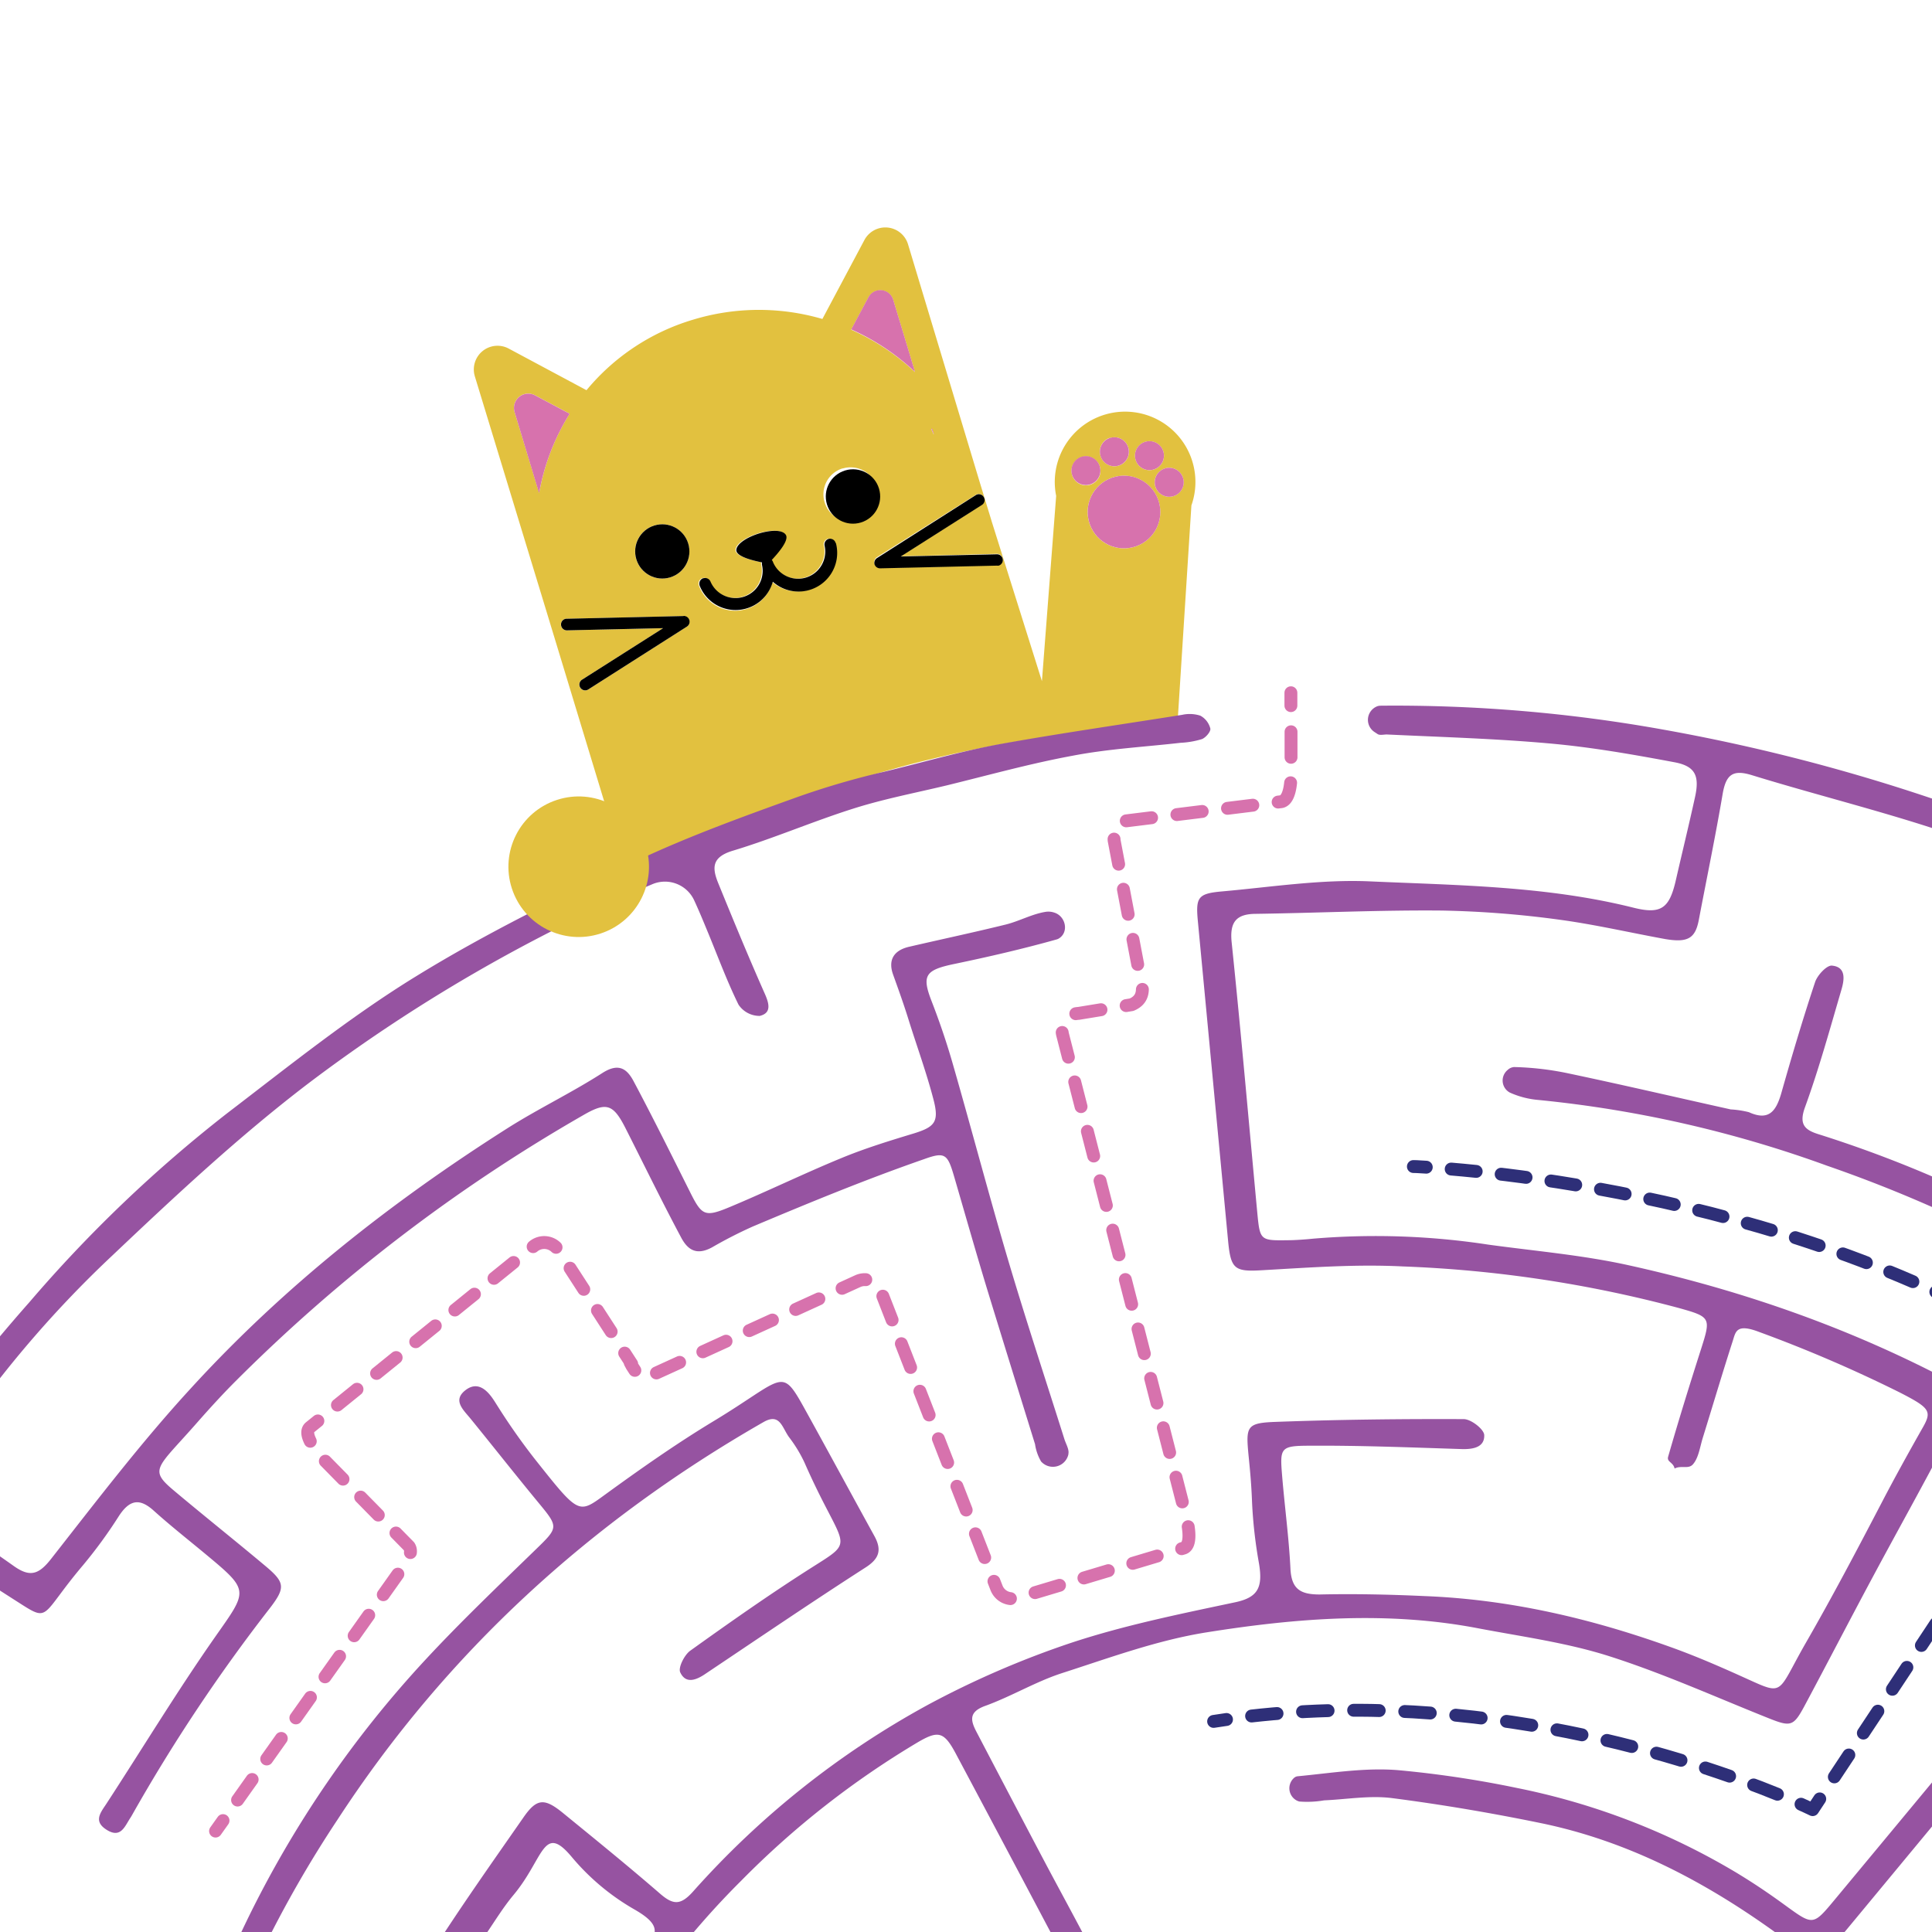 <?xml version="1.0" encoding="UTF-8"?>
<svg xmlns="http://www.w3.org/2000/svg" xmlns:xlink="http://www.w3.org/1999/xlink" id="Layer_1" viewBox="0 0 300 300">
  <defs>
    <style>.cls-1,.cls-10,.cls-11,.cls-12,.cls-6,.cls-7,.cls-8,.cls-9{fill:none;}.cls-2{clip-path:url(#clip-path);}.cls-3{fill:#e2c13f;}.cls-4{fill:#d772ad;}.cls-5{fill:#9653a1;}.cls-6,.cls-7,.cls-8{stroke:#d772ad;}.cls-10,.cls-11,.cls-12,.cls-6,.cls-7,.cls-8,.cls-9{stroke-linecap:round;stroke-linejoin:round;stroke-width:2px;}.cls-7{stroke-dasharray:3.91 3.91;}.cls-8{stroke-dasharray:3.96 3.96;}.cls-10,.cls-11,.cls-12,.cls-9{stroke:#2e2f78;}.cls-10{stroke-dasharray:3.9 3.9;}.cls-11{stroke-dasharray:4.08 4.08;}.cls-12{stroke-dasharray:3.97 3.97;}</style>
    <clipPath id="clip-path">
      <rect class="cls-1" x="-6.53" y="-8" width="314.5" height="314.5"></rect>
    </clipPath>
  </defs>
  <title>icon-Artboard 11</title>
  <g class="cls-2">
    <path class="cls-3" d="M182.82,112.66,185,78.48h0A10.92,10.92,0,1,0,164,77l-2.21,28.77L154,81l-.05-.17-1.87-6.13L141,37.94a3.68,3.68,0,0,0-6.78-.66L127.7,49.53a35.14,35.14,0,0,0-20.15.13A34.11,34.11,0,0,0,91.07,60.59L79,54.13a3.68,3.68,0,0,0-5.26,4.33l11.2,36.75h0L97.36,136.1l0,0,.1.31a186.08,186.08,0,0,1,85.32-23.71Zm.85-38.53a2.25,2.25,0,1,1-2.87-1.36A2.25,2.25,0,0,1,183.68,74.13Zm-5.94-5.49a2.25,2.25,0,1,1-1.36,2.87A2.25,2.25,0,0,1,177.73,68.64Zm-5.45-.6a2.25,2.25,0,1,1-1.35,2.87A2.25,2.25,0,0,1,172.28,68Zm.34,6.16a5.64,5.64,0,1,1-3.4,7.21A5.64,5.64,0,0,1,172.62,74.2ZM167.86,71a2.25,2.25,0,1,1-1.35,2.87A2.25,2.25,0,0,1,167.86,71Zm-16.37,5.86a.87.87,0,0,1,1.24.28.89.89,0,0,1-.28,1.24l-12.6,8L154.79,86a.9.9,0,0,1,.28,1.76.7.7,0,0,1-.24,0l-18.16.42a.9.9,0,0,1-.5-1.66Zm-6.73-10.21.23.76c0,.16-.13-.23-.4-.83Zm-9.91-20.47a2.09,2.09,0,0,1,3.84.37l3.39,11.23a35.47,35.47,0,0,0-9.91-6.58Zm-4,26.57a4.21,4.21,0,1,1-2.8,5.25A4.21,4.21,0,0,1,130.87,72.72ZM83.08,61.38l5.37,2.86a34.83,34.83,0,0,0-4.73,12.32L79.91,64A2.22,2.22,0,0,1,83.08,61.38Zm23.56,35.93-15.32,9.76a.93.93,0,0,1-.22.1.9.9,0,0,1-.74-1.62l12.59-8L88,97.88A.9.9,0,0,1,87.1,97a.87.87,0,0,1,.88-.92l18.16-.42a.9.9,0,0,1,.5,1.66Zm-2.58-7.66a4.21,4.21,0,1,1,2.8-5.25A4.21,4.21,0,0,1,104.06,89.66Zm15.9.67a6,6,0,0,1-11.43.62.91.91,0,0,1,.51-1.17l.07,0a.9.9,0,0,1,1.1.53,4.22,4.22,0,0,0,8-2.56.87.87,0,0,1,0-.43c-1.46-.29-4-.94-4-1.91.1-2,6.69-4.08,7.71-2.34.49.84-1.27,2.87-2.2,3.87a.89.89,0,0,1,.21.37v0h0a4.22,4.22,0,0,0,8-2.56.9.9,0,0,1,.61-1.08h0a.9.9,0,0,1,1.1.65,6,6,0,0,1-9.8,6Z"></path>
    <path class="cls-4" d="M88.45,64.25l-5.37-2.86A2.22,2.22,0,0,0,79.91,64l3.8,12.58A34.83,34.83,0,0,1,88.45,64.25Z"></path>
    <path class="cls-4" d="M145,67.37l-.23-.76-.17-.08C144.86,67.14,145,67.53,145,67.37Z"></path>
    <path class="cls-4" d="M142.08,57.75l-3.39-11.23a2.09,2.09,0,0,0-3.84-.37l-2.67,5A35.47,35.47,0,0,1,142.08,57.75Z"></path>
    <circle cx="102.84" cy="85.63" r="4.21" transform="translate(-20.46 33.61) rotate(-16.91)"></circle>
    <circle cx="132.09" cy="76.74" r="4.21" transform="matrix(0.96, -0.29, 0.29, 0.96, -16.61, 41.73)"></circle>
    <path d="M129.76,84.33a.9.9,0,0,0-1.1-.65h0a.9.9,0,0,0-.61,1.08,4.22,4.22,0,0,1-8,2.56h0v0a.89.89,0,0,0-.21-.37c.93-1,2.69-3,2.2-3.87-1-1.74-7.61.33-7.71,2.34,0,1,2.52,1.61,4,1.91a.87.87,0,0,0,0,.43,4.22,4.22,0,0,1-8,2.56.9.9,0,0,0-1.1-.53l-.07,0a.91.91,0,0,0-.51,1.17A6,6,0,0,0,120,90.33a6,6,0,0,0,9.8-6Z"></path>
    <path d="M135.79,87.61a.9.9,0,0,0,.89.64l18.16-.42a.7.7,0,0,0,.24,0,.9.9,0,0,0-.28-1.76l-14.93.34,12.6-8a.89.89,0,0,0,.28-1.24.87.87,0,0,0-1.24-.28l-15.32,9.76A.9.9,0,0,0,135.79,87.61Z"></path>
    <path d="M106.13,95.66,88,96.08a.87.87,0,0,0-.88.92.9.9,0,0,0,.92.88l14.93-.34-12.59,8a.9.9,0,0,0,.74,1.62.93.93,0,0,0,.22-.1l15.32-9.76a.9.9,0,0,0-.5-1.66Z"></path>
    <circle class="cls-4" cx="174.53" cy="79.51" r="5.64" transform="translate(-16.6 63.68) rotate(-19.76)"></circle>
    <circle class="cls-4" cx="168.62" cy="73.08" r="2.25" transform="translate(-14.78 61.3) rotate(-19.76)"></circle>
    <circle class="cls-4" cx="173.04" cy="70.15" r="2.25" transform="translate(-13.53 62.63) rotate(-19.76)"></circle>
    <circle class="cls-4" cx="178.49" cy="70.75" r="2.25" transform="translate(-13.41 64.51) rotate(-19.76)"></circle>
    <circle class="cls-4" cx="181.56" cy="74.89" r="2.25" transform="translate(-14.63 65.79) rotate(-19.76)"></circle>
    <path class="cls-5" d="M483.17,360.75c-.78-8.31-1.17-16.68-2.48-24.91-1-6.41-3.09-12.66-4.84-18.94-1.63-5.85-3.37-11.69-5.24-17.47-1.22-3.76-2.84-7.39-4.17-11.12-.81-2.26-2.33-2.4-4.17-1.64-5.14,2.14-10.23,4.4-15.39,6.49-2.37,1-2.75,2.58-1.83,4.61,4.49,10,7.27,20.4,9.79,31,3.2,13.43,6,26.92,6.76,40.69a287.65,287.65,0,0,1-.31,29.73c-.42,8.44-1.83,22.18-2.85,30.57a47.22,47.22,0,0,1-1.07,6,2.11,2.11,0,0,1-.45.81,2.26,2.26,0,0,1-3.79-.59,1.64,1.64,0,0,1-.12-.8c.7-5,2-10,2.65-15a171.1,171.1,0,0,0,1.58-19.59c.08-11.85.44-23.8-.81-35.55-1.56-14.71-3.15-29.53-7.89-43.74a2.85,2.85,0,0,0-3.71-1.74c-4.16,1.54-8.35,3-12.61,4.26-9.52,2.75-19.09,5.32-28.63,8-5.33,1.5-4.12,4.85-.63,17.09a68.6,68.6,0,0,1,2.12,13.15c.17,2,1,4.34.79,6.5-.1.9-.91,2.29-1.59,2.41a3.37,3.37,0,0,1-2.6-1.43,7.44,7.44,0,0,1-.81-3.21c-.43-3.34-.61-6.73-1.21-10-1.16-6.43-2.53-12.82-3.84-19.22-.4-2-1.32-2.44-3.45-1.78-12.34,3.82-24.8,7.22-37.13,11.07-1.53.48-5.1,1.83-6.62,2.35a29.27,29.27,0,0,1-3.41.87c-1.83.38-2.94,0-3.68-2.28a89.51,89.51,0,0,0-4.23-11.12c-4.9-10.3-3.57-11.08-9.93-7.72-11.95,6.31-23.83,12.74-35.85,18.91-3.53,1.81-3.38,3.66-1.16,8.31A53.7,53.7,0,0,1,295,370.43c.79,5.06,1.88,6,5.36,5.68,14.06-1.43,28.13-2.7,42.2-4a14,14,0,0,1,4.3-.14,3.41,3.41,0,0,1,2,2.2c.14.54-.83,1.78-1.55,2.05a16.9,16.9,0,0,1-4.25.69c-13.91,1.33-27.81,2.61-41.72,4-4.36.42-4.36.47-4.53,4.81-.5,13.18-2.67,25.94-8.45,38-7.17,14.95-18.16,26.39-31.73,35.58-2.89,2-3.16,2.72-1.59,5.66,6.76,12.62,13.62,25.19,20.14,37.93,1.54,3,2.7,2.64,5.07,1.28a129.68,129.68,0,0,0,31.84-25.73c2.69-3,2.63-3.23-.67-5.94-4.3-3.53-8.74-6.91-12.88-10.62-1.1-1-4.23-1.6-2.38-4.15s3.55-.33,5,.83c4.24,3.39,8.37,6.91,12.57,10.36,3.73,3.06,3.9,3.16,6.6-.65,3.32-4.67,6.32-9.57,9.52-14.34,1-1.45,1.62-4.31,4-2.74,1.9,1.25.76,3.51-.35,5.15-3.47,5.15-6.9,10.34-10.52,15.37-2.33,3.24-.32,2.61,6.26,9.84,2.25,2.48,4.72,3.14,7,5.9,1.09,1.3,5.35,2.36,3.07,5.29-1.92,2.47-3.68-.06-5.18-1.27-3.82-3.11-7.56-6.32-11.32-9.5-4.4-3.7-5-3.69-8.81.58A118.63,118.63,0,0,1,285,506.34a164.83,164.83,0,0,1-21.7,11c-7.05,2.84-14.55,4.65-22,6.51A118.41,118.41,0,0,1,204.56,527c-9.48-.64-18.89-2.67-28.25-4.47-2.89-.56-4.09-.85-4.84,2.71a135.89,135.89,0,0,1-5.21,16.87c-.48,1.37-2.14,3.52-2.91,3.39-3.23-.58-1.85-2.67-1.15-4.74,1.84-5.43,3.37-11,5-16.46,1-3.19.41-4.44-2.73-5.49A128.3,128.3,0,0,1,127.6,499c-3.28-2.49-3.65-2.47-6.51,1-4,4.75-7.89,9.56-11.8,14.36-2.88,3.53-3,3.67-6.19.6q-8.47-8.11-16.65-16.51c-3.44-3.53-3.34-3.66-7.12-.66-4.24,3.37-8.45,6.78-12.67,10.18-.62.5-1.19,1.36-1.87,1.46a14.06,14.06,0,0,1-3.42-.32c.28-1,.27-2.26.9-2.85,2.67-2.48,5.53-4.76,8.34-7.1q4.78-4,9.57-7.93c2.73-2.24,3.38-2.13,5.87.45,5.31,5.5,10.6,11,16,16.38,3.61,3.56,3.76,3.48,6.9-.31q13.56-16.38,27.07-32.81c.81-1,1.86-1.77,2.57-2.81,1-1.4,1.65-.71,2.71-.1,1.41.83,1.3,1.46.38,2.58-1.82,2.21-3.48,4.56-5.28,6.8-2.49,3.09-4.93,6.24-7.63,9.15-1.56,1.69-1.71,2.66.22,4.16a128.52,128.52,0,0,0,38.09,20.53,2.73,2.73,0,0,0,3.47-1.83c4.09-13.71,8.31-27.38,12.51-41.06,1.46-4.74,1.46-4.69-3.22-6.6-19.88-8.14-34.29-22-44.12-41.12-4.57-8.9-6.39-18.34-8.58-27.82-.38-1.64-.08-3,1.66-3.42,2.23-.53,2.59,1.14,3,2.81,1,4.66,2.08,9.31,3.1,14,2,9.2,6.6,17.19,12,24.71a131.26,131.26,0,0,0,9.32,10.88c1.66,1.85,3.76,1.36,5.21-2a24.21,24.21,0,0,1,8.13-9.94c3.58-2.59,3.58-4.51,1.54-6.37-7-6.43-10.91-14.84-14.26-23.44a39.43,39.43,0,0,1-2.15-11.8c-.77-12.88,1.76-25,8.91-36,2.44-3.74,2.43-3.89-.88-6.65-11-9.15-22.06-18.17-33-27.38-2.11-1.78-3.25-1.5-4.79.54a110.63,110.63,0,0,0-15,28.17c-1.3,3.48,1.25,3.19,9.64,4.72a25.57,25.57,0,0,1,7.94,3.25c1,.55,2.78.71,3.72,1.63l.16.17a2.14,2.14,0,0,1-1.2,3.51,1.13,1.13,0,0,1-.36,0c-3.12-.68-6.17-1.65-9.23-2.57s-6-1.94-9.05-2.81c-3.26-.93-4.36-.45-5,2.79a120.14,120.14,0,0,0-2.35,15.09c-.4,5.74-.2,11.52,0,17.28.16,5.5,0,5.7-5.27,6.1-6.08.45-12.15,1.15-18.23,1.59-3.59.26-4.34,2.15-2,7.3A13.08,13.08,0,0,1,79.85,415a24.66,24.66,0,0,0,.87,6c1.45,7.82,1.29,7.81-6.33,9.46-4.34.94-8.52,2.62-12.8,3.88a36.76,36.76,0,0,1-6.53,1.53,1.16,1.16,0,0,1-.68-.18,2.12,2.12,0,0,1-.28-3.52,1.25,1.25,0,0,1,.32-.16c6.2-2,12.43-3.86,18.69-5.66,3.68-1.06,3.92-1.81,3-5.41-1.16-4.48-1.85-9.08-2.63-13.65s-.91-4.88-5.5-4.44Q45,405,22,407.34c-3.91.39-4.46-.06-4.53-4,0-2.56-.22-5.13-.23-7.69,0-7,.1-14-.05-21-.11-5-1.05-5.64-6-5.9-4.47-.24-8.94-.68-13.39-1.26-2.16-.28-3.35-.1-3.39,2.52-.06,4.19-.26,8.39-.73,12.55C-7.75,395.31-5.6,408-4,420.57c1,8.33,3.44,16.5,5.51,24.68a145.59,145.59,0,0,0,5.07,16.52c2.91,7.56,6.36,14.91,9.51,22.38,1.42,3.38,3.4,2.59,7.27-.15a46.62,46.62,0,0,1,11.38-5.69c3.49-1.25,2.93-3,2-5.18q-5.08-12.09-10-24.24a19.54,19.54,0,0,1-1.47-5.06,2.43,2.43,0,0,1,0-.58,2,2,0,0,1,3.42-1.11,1.53,1.53,0,0,1,.22.36c1.71,3.93,3.07,8,4.68,12,2.33,5.76,4.71,11.5,7.19,17.2.76,1.74,1.71,2.53,4,1.23,7.48-4.2,15.19-8,22.8-12q19.62-10.23,39.21-20.52c1.06-.56,2.93-1.73,4-2.32,1.64-.93,3.18-.8,3.84.83.27.67-1.08,2.53-2.11,3.12-5.25,3-10.54,5.92-16,8.43-3,1.35-3.08,3-1.66,5.25,2.9,4.57,6,9,9,13.52.62.93,1.6,1.75,1.87,2.77q0,.15.07.31c.33,1.88-1.86,3.42-3.34,2.21a1.57,1.57,0,0,1-.29-.3c-3.89-5.42-7.73-10.9-11.18-16.6-1.42-2.35-2.52-2.89-4.9-1.61Q64.63,467.6,43.13,479q-21,11.15-42.19,22.12c-5.71,2.94-5.62,3.15-2.39,8.73,7.69,13.3,16.27,26,26.52,37.41,7.86,8.74,16.46,16.82,24.86,25.07,2.75,2.7,3.23,2.55,5.71-.34,3.42-4,6.65-8.14,10.12-12.08a3.54,3.54,0,0,0-.2-4.86c-8.25-8.13-16.28-16.48-24.38-24.76-.56-.57-1-1.23-1.58-1.79-1.13-1.14-1.85-2.22-.23-3.57,1.35-1.12,2.26-.55,3.24.54,1.59,1.78,3.36,3.42,4.9,5.24a203.46,203.46,0,0,0,55.1,45.43c3.14,1.79,4.64,1,6.34-4.23a27.88,27.88,0,0,1,4.89-8.77c3.31-4.12,2.45-5.66-.47-7.58-8.12-5.33-16.08-10.89-24.06-16.41-1.46-1-4.06-2-2.35-4.26,2-2.59,4.68.74,6.33,1.58a92.23,92.23,0,0,1,13.44,7.91c15.39,11.38,12.77,10.47,17.22-.82a17,17,0,0,1,4.44-6.83c.93-.79,1.16-2.51,2.13-3.3.7-.57,2,.28,2.95,0,.26,1,.76,1.2.44,1.89-1.68,3.6-3.65,7.07-5.51,10.59-1.41,2.67-2.77,5.38-4.24,8-1,1.77-.66,2.43,1.31,3.42a186,186,0,0,0,44,15.73c6,1.32,12.15,2.21,18.22,3.36,1.69.32,2.25-.25,2.41-1.94.57-6,1.3-12,2-18,.07-.64,0-1.29.14-1.92.34-1.69,1-3.44,3.06-2.63.86.34,1.66,2.24,1.56,3.35-.54,6.21-1.22,12.43-2.14,18.59-.5,3.31.76,3.92,5.32,3.27a71.72,71.72,0,0,1,20.3-.3c2.8.41,6-.09,8.91.38,2.13.34,3.14,1.57,3.29,3.93.39,6.41,1.15,12.79,1.6,19.2.19,2.74,1.43,3.71,4,3.19,7.19-1.45,14.68-.71,21.7-3.69,4.06-1.73,8.62-2.26,13-3.26a5.84,5.84,0,0,1,2.83,0,2.46,2.46,0,0,1,1.5,1.57,2.24,2.24,0,0,1-1,1.82,18.34,18.34,0,0,1-4.85,2.06c-8.31,1.73-16.65,3.3-25,4.9-3,.57-6,.93-9,1.73a3.41,3.41,0,0,0-2,2.51c.35,5.93,1,11.83,1.53,17.75.19,2.22,1.76,2.59,3.41,2.44,2.7-.24,5.36-.8,8-1.17,3.34-.46,6.67-1,10-1.2a1.47,1.47,0,0,1,.71.17,2,2,0,0,1,0,3.45,1.58,1.58,0,0,1-.4.12c-9.15,1.5-18.3,3.34-27.52,4.12a241,241,0,0,1-43.6-.59,1.78,1.78,0,0,1-.41-.09,2,2,0,0,1,.19-3.78,1.79,1.79,0,0,1,.44-.05c5.27,0,10.54.58,15.8.57,8.17,0,16.33-.37,24.5-.56,3.05-.07,4.18-1.4,3.85-4.57-1.43-13.89-2.71-27.8-3.94-41.71-.24-2.69-1-4.06-4.08-3.91-3.82.2-7.66-.28-11.48-.13a164.24,164.24,0,0,1-34.78-2.74,191.1,191.1,0,0,1-52.38-17.2c-4.22-2.1-4.44-1.92-6.64,2.1-2.91,5.31-5.91,10.57-8.72,15.93-1.86,3.54-2.43,4-5.48,2.06-8.65-5.45-17.22-11-25.81-16.59-.81-.52-1.53-1.17-2.3-1.74-6.46-4.79-4.79-3.55-13.5,6.4-2.26,2.58-4.31,5.33-6.36,8.08-1.72,2.32-3.31,3-5.57.95A287.55,287.55,0,0,1,15.61,542.8a263.9,263.9,0,0,1-27.25-42.59c-2.78-5.35-5.07-11-7.55-16.46a3.84,3.84,0,0,1-.59-2.28A10.3,10.3,0,0,1-18,478.92c.68.52,1.67.89,2,1.58,2.37,4.84,4.55,9.77,6.89,14.63s2.44,5,7.11,2.54c3.95-2.07,7.87-4.19,11.82-6.23,3.65-1.88,3.83-2.22,2.27-5.8-2.89-6.66-5.92-13.27-8.69-20A120.08,120.08,0,0,1-1,452.79C-2.27,448.4-3.7,444-4.64,439.54c-1.73-8.31-3.23-16.67-4.92-25-1-5.11-1-4.13-8.73-3.59-4.79.33-9.57.91-14.33,1.53-4.24.55-5.3-.23-5.35-3.94-.08-5.92-.28-11.84-.44-17.76,0-1-.18-1.92-.21-2.88,0-1.75-.39-4,2.17-3.85.79,0,2,2.24,2.09,3.54.52,5.27.79,10.56,1,15.86.13,3.35,1.44,4.58,6.25,3.27a34.65,34.65,0,0,1,11.4-1.08c4.19.27,5.5-.57,5.41-3.69q-.37-13.93-.34-27.88a51.36,51.36,0,0,1,1-9.5,2.57,2.57,0,0,1,2.64-2c8.42.65,16.83,1.52,25.24,2.38,2.8.29,4.05,1.88,3.67,5-.45,3.64-.51,9.65-.53,13.32,0,5,0,10,.22,15,.18,3.94.4,4,4.37,3.67,15.19-1.4,30.37-2.87,45.56-4.3,8-.75,16-1.45,24-2.25,4.46-.45,4.59-.63,4.33-5-1.61-27.43,7.15-51.45,23.89-72.85,2.84-3.63,2.87-3.56,6.51-.54q17.69,14.67,35.41,29.31c3.35,2.77,3.48,2.85,6.61-.23,12.28-12.12,27.4-16.88,44.13-15.85a50.07,50.07,0,0,1,26.32,9.08c3.5,2.5,3.59,2.45,6.43-1,9.07-10.91,18-21.9,27.21-32.72,2-2.42,1.84-3.72-.65-5.5-11.11-8-23-14.23-36.47-17-7.64-1.57-15.35-2.88-23.09-3.88-3.45-.44-7,.19-10.56.35a15.5,15.5,0,0,1-3.82.18,1.75,1.75,0,0,1-.45-.17,2.15,2.15,0,0,1-.39-3.5,1,1,0,0,1,.55-.25c5.27-.5,10.62-1.4,15.83-.93a164.3,164.3,0,0,1,18.26,2.75,107.53,107.53,0,0,1,34,13.12c12.48,7.55,10.62,9.87,15.28,4.26q14.21-17.1,28.38-34.22c3.09-3.73,4.14-3.83,7.66-.71a174.11,174.11,0,0,1,32.91,38.38c1.25,2,2.35,4.12,3.64,6.1,1,1.53,2.28,2,4.1,1,13.06-6.93,26.18-13.75,39.22-20.72,1.88-1,3.47-2.35.25-5.8a77.75,77.75,0,0,1-14.58-21.72c-3-7-4.2-6.39-10.69.21a25.13,25.13,0,0,1-8.73,6.26c-1,.42-2,1.92-3.1,2.13-.9.16.67.58,0,0-.35-.31.27-1.92.88-2.23,1.79-.89.62-2.65,2-4.13,11.4-12.59,14.51-10,9.92-15.15a252.46,252.46,0,0,0-37.35-34.2A210.07,210.07,0,0,0,283.67,181a183.53,183.53,0,0,0-44.8-10.2,13.56,13.56,0,0,1-4.41-1.14h0a2.12,2.12,0,0,1-.35-3.52,1.63,1.63,0,0,1,1-.45,45.75,45.75,0,0,1,8.5,1c8.4,1.77,16.76,3.72,25.14,5.58a14.71,14.71,0,0,1,2.82.43c3.08,1.4,4.2-.15,5-2.85,1.65-5.82,3.37-11.62,5.28-17.36.36-1.07,1.8-2.62,2.61-2.55,2.26.21,1.92,2.24,1.47,3.76-1.79,6.11-3.48,12.26-5.65,18.23-.95,2.6-.1,3.49,2,4.16A187.71,187.71,0,0,1,322.18,194c8.85,5.33,17.21,11.49,25.71,17.41,5.17,3.6,3.5,2.76,10.58-4.89a126.41,126.41,0,0,0,8.31-10.3c1.89-2.53,3.5-2.82,5.67-.8,5.26,4.88,10.6,9.67,15.78,14.64.84.8,1.68,2.93,1.27,3.45-1.46,1.83-2.87.74-4.32-.64-4-3.83-8.34-7.4-12.37-11.24-2.05-2-3.42-2-5.33.65a85.4,85.4,0,0,1-9.64,11.63c-2.53,2.48-1.93,3.55,0,5.41,11.15,10.67,22.63,21.09,31.52,33.83,5.54,7.94,10.72,16.15,16,24.29,2.2,3.41,2.22,3.51,5.83,1.6,5.34-2.81,10.67-5.64,16-8.4,1.46-.75,3.18-1.33,4.14.66s-.6,2.33-2,3.05c-10.12,5.34-20.19,10.8-30.29,16.18-12.63,6.74-25.29,13.42-37.91,20.18-3.28,1.75-3.92,1.64-5.91-1.56-7.31-11.77-14.71-23.48-24.53-33.41-3.37-3.41-6.79-6.76-10.3-10-3-2.8-3.18-2.79-6,.54-9.15,11-18.24,22-27.36,33q-16.44,19.84-32.91,39.66c-4.45,5.32-4.4,5.12.19,10.43,9.65,11.17,14.75,24,14.34,39-.34,12.37-3.92,23.58-11.47,33.32-6.22,8-13.65,14.74-23.61,18-3.31,1.07-6.62,2.12-10,3.06-3.84,1.08-4.32,1.6-3.94,5.72,1.31,14.23,2.68,28.45,4,42.68a14.9,14.9,0,0,1,0,4.29,2.07,2.07,0,0,1-4,.33,15.22,15.22,0,0,1-.79-4.22q-2.25-23.25-4.45-46.51c-.35-3.73.83-5,5-6a98,98,0,0,0,11.92-3.17c13.72-5.17,23-14.9,28.92-28.24,5.11-11.42,5.34-23.32,2.1-34.72-4.49-15.81-14.6-27.56-30.22-34.2a51.73,51.73,0,0,0-32.78-3,52.66,52.66,0,0,0-22.23,11.54A52,52,0,0,0,165,362.42a75.33,75.33,0,0,0-4,10.12c-3.32,9.41-2.73,19.15-.38,28.43a48.4,48.4,0,0,0,12.8,22.64c6.13,6.08,6.12,6.05.45,12.58q-4.53,5.21-8.95,10.52c-2.8,3.37-2.68,4.83,1.33,7,5.79,3.16,11.8,5.92,17.71,8.84a26,26,0,0,0,3.39,1.29c2,.68,2.36,2,1.67,4.14-1.62,5-3.11,10.06-4.65,15.1-3.17,10.32-6.27,20.67-9.58,30.95-.83,2.57.23,3.72,2.34,4.16,6.71,1.39,13.42,2.86,20.2,3.84,14.62,2.11,29.13-.2,43.47-2.46,8.23-1.3,16.07-5,24.08-7.7.6-.2,1.1-.69,1.69-.91,7.69-2.77,6.16-3.84,3.12-9.52q-10-18.72-19.93-37.51c-2.17-4.1-2.08-4.58,2.08-7.06a83.35,83.35,0,0,0,28.21-27.24c10.27-16.52,13.83-34.5,11.13-53.79a71.58,71.58,0,0,0-7.47-24.08c-1.66-3.11-1.18-4.49,2.28-6.33,12.65-6.74,25.33-13.42,38-20.14,2.07-1.1,5.4-2,5.77-3.51.41-1.7-1.8-4.14-3.07-6.13-2.41-3.74-5-7.39-7.49-11.07a10.5,10.5,0,0,1-1.81-2.79,3.09,3.09,0,0,1-.08-.46c-.18-1.72,1.65-3.14,3.05-2.12a1.28,1.28,0,0,1,.25.24c3.16,4,6.55,7.88,9,12.28,4.58,8.16,8.61,16.64,12.77,25,1,2,1.5,4.18,2.36,6.21.57,1.33,1.39,1.6,3,1.08,8.37-2.69,16.8-5.18,25.24-7.63,12.7-3.69,25.46-7.19,38.15-10.94,10.69-3.16,21.28-6.65,32-9.77,2.75-.8,3.29-2.26,2.51-4.56-1.17-3.44-2.6-6.79-3.8-10.23-.94-2.69-2.81-5.74-2.18-8.07.58-2.17,5.94-3.26,7.88-4.66a30.47,30.47,0,0,1,9.54-4.52c5.94-1.8,7-2.59,5.33-5.7-5.3-9.7-10.79-19.29-15.55-29.26a84.18,84.18,0,0,0-4.64-8.42c-.93-1.48-1.63-2.17-3.66-.68-5.64,4.13-11.76,7.62-17.44,11.71-2,1.41-3.31,1.22-4.48-.31q-7.22-9.48-14.12-19.19a2.85,2.85,0,0,1,.52-2.69,2.61,2.61,0,0,1,2.57.23c3.28,4.09,6.38,8.33,9.55,12.52a20.91,20.91,0,0,1,1.74,2.26c1.4,2.52,2.81,2.87,5.33,1,4.48-3.28,9.29-6.11,13.95-9.15,1.7-1.11,2-2,.6-4.09-18.35-26.68-41-49.08-67.14-68.06-2.57-1.87-3.89-1.44-5.53,1.21-3.19,5.17-6.78,10.09-10.18,15.13-2.31,3.42-3.38,3.68-7,1.57-7.31-4.24-14.54-8.63-22-12.66-5-2.71-10.4-4.74-15.43-7.43-1.48-.79-4.8-1.14-3.52-4.06,1.4-3.19,3.46-.61,5.14.1a241.81,241.81,0,0,1,35.4,18.77c2.54,1.62,3.84,1.23,5.33-1.13,2.83-4.45,5.81-8.81,8.78-13.17,1.4-2.06,1.52-3.23-1-4.91a254.36,254.36,0,0,0-55.15-27.15c-10.63-3.74-21.65-6.39-32.44-9.71-2.95-.91-4-.11-4.53,2.81-1.11,6.56-2.47,13.08-3.71,19.62-.55,2.92-1.7,3.63-5.32,3-5.47-1-10.9-2.26-16.41-3a155.74,155.74,0,0,0-18.16-1.41c-9.61-.09-19.22.37-28.83.51-3.08,0-4.16,1.22-3.83,4.42,1.46,14.05,2.68,28.13,4,42.19.4,4.15.51,4.13,4.85,4.07,1,0,2.76-.13,3.8-.24a115.75,115.75,0,0,1,27.17.92c7.27,1,14.64,1.62,21.79,3.2,28.19,6.22,54.11,17.49,76.87,35.54,2,1.59,4.24,2.89,6.08,4.63a1.2,1.2,0,0,1,.31.73,2.19,2.19,0,0,1-2.82,2.4h0a19,19,0,0,1-3.14-2.14c-7.61-5.23-15.25-10.42-22.84-15.69-2.09-1.45-3.42-1.44-4.73,1.07-3.82,7.34-7.87,14.56-11.78,21.86-3.55,6.62-7,13.29-10.54,19.91-1.84,3.43-2.17,3.43-6.05,1.87-8.11-3.25-16.11-6.85-24.41-9.49-6.49-2.06-13.36-3-20.08-4.27-14.18-2.76-28.39-1.64-42.43.6-7.63,1.22-15,3.94-22.45,6.34-4.07,1.33-7.83,3.61-11.87,5.07-2.54.92-2.3,2.21-1.37,4q5.08,9.72,10.19,19.42c3.34,6.33,6.83,12.58,10,19,1.36,2.71,2.4,3.59,5.66,2.1,12.94-5.91,26.79-7.54,40.83-6.93,5.84.25,11.63,2,17.39,3.24a1.48,1.48,0,0,1,.79.61,2.07,2.07,0,0,1-1,3.33,1.22,1.22,0,0,1-.36,0,78.61,78.61,0,0,1-8.86-1.52c-13.7-3.08-27.09-1.17-40.32,2.55a50,50,0,0,0-8.64,3.85c-4.22,2.12-5.63,1.65-7.86-2.58q-10.46-19.84-21-39.63c-1.82-3.41-2.69-3.67-5.85-1.83A136.39,136.39,0,0,0,115.13,292C98.94,308.1,88.2,327.39,81.61,349c-1.89,6.22-2.7,12.76-4,19.16-.13.63-.09,1.28-.22,1.91-1,5-2.17,5.65-7.14,5-5.73-.77-11.48-1.45-17.24-1.77-7.38-.41-8.7-1.79-7.32-9.13,1.23-6.56,2.7-13.07,4.1-19.59.92-4.29.64-4.86-3.62-6.16q-24.87-7.58-49.75-15.12c-5.93-1.8-11.92-3.43-17.76-5.49-2.24-.79-2.64-.13-3.14,1.75-2.85,10.62-5.78,21.22-6.84,32.22a48.53,48.53,0,0,1-1.29,8.48c-.4,1.4-2,3.59-2.91,3.51-2.37-.22-1.83-2.28-1.48-4.13,2.12-11.09,3.77-22.28,6.25-33.29a219.82,219.82,0,0,1,18.53-50.5c1-2,1.7-4.14,2.87-6,.71-1.15,1.11-3.45,3.43-2.27,2.07,1.05,1.26,2.51.51,4-2.29,4.73-4.65,9.44-6.69,14.27q-4.83,11.41-9.24,23c-1.23,3.22-.54,4.11,2.84,5.17q20.5,6.37,41,12.78c3,.93,3.47.57,5-3.18,3.55-8.51,6.82-17.16,10.85-25.44A166.57,166.57,0,0,1,66.1,257.68c5.42-5.84,11.2-11.35,16.92-16.91,3.74-3.63,3.78-3.57.53-7.51-3.55-4.3-7-8.69-10.51-13-1.12-1.37-2.8-2.83-.74-4.41,2.51-1.92,4.23,1.36,4.93,2.43A98.41,98.41,0,0,0,83,226.5c6.87,8.66,6.8,8.61,10.85,5.66,5.5-4,11.08-7.93,16.9-11.45,10.92-6.59,10.49-8.6,14-2.31,3.7,6.68,7.33,13.4,11,20.07,1.25,2.25.76,3.61-1.46,5-8.3,5.34-16.46,10.89-24.66,16.38-1.44,1-3.12,1.72-4-.16-.36-.72.63-2.71,1.55-3.37,6.2-4.44,12.45-8.84,18.89-12.93,7.11-4.51,4.87-2.56-1.17-16.33a21.38,21.38,0,0,0-2.38-3.9c-1.1-1.52-1.41-3.82-4-2.32-26.89,15.41-49.2,35.75-66.14,61.76a178.39,178.39,0,0,0-20.67,42.42c-1.49,4.59-1.35,3.75,5.62,6.1,4.6,1.55,9.27,2.89,13.94,4.19,4.31,1.2,5,2.26,4.18,5.9-1.92,8-3.75,16.11-5.43,24.21-.17.82.86,2.65,1.52,2.75,6.48.91,13,1.68,19.53,2.11.76.05,2.27-2.11,2.43-3.36,2.7-21.65,11-41.2,23.09-59.38,1-1.53,2.85-3.91,4-5.36,1.75-2.28,1.59-3.59-2.16-5.73a36,36,0,0,1-9.69-8.15c-4.42-5.26-4.27.28-9,5.95-3.2,3.84-5,8.27-8.94,11.24C69,306.77,68.6,312.33,65,310c-3-1.91.45-4.38,1.5-6,4.68-7.4,9.75-14.56,14.76-21.76,2.07-3,3.26-3.09,6.17-.71,5.07,4.14,10.15,8.26,15.1,12.55,2,1.72,3.14,1.79,5.05-.32A135.73,135.73,0,0,1,144,264.77a142.39,142.39,0,0,1,22.26-9.65c8.3-2.75,17-4.51,25.54-6.32,3.54-.75,4.31-2.3,3.7-6a72.9,72.9,0,0,1-1.08-9.46c-.41-11.36-2.61-12.32,3.62-12.55,9.75-.36,19.5-.47,29.25-.43,1.13,0,3.15,1.57,3.18,2.48.07,1.9-1.73,2.23-3.54,2.17-7.83-.25-15.67-.57-23.5-.52-4.65,0-4.7.31-4.34,4.71.4,4.8,1.05,9.58,1.29,14.39.16,3.17,1.55,4,4.54,4,5.44-.12,10.89,0,16.32.25,13.31.52,26.13,3.55,38.6,8.07,3.89,1.41,7.69,3.08,11.46,4.79,5.78,2.62,4.64,2.23,9-5.41,4.14-7.18,8-14.51,11.84-21.87,2.08-4,4.3-8,6.51-11.9,1.35-2.41.93-2.94-3.6-5.27a215,215,0,0,0-21.88-9.42c-3.63-1.39-3.65,0-4.14,1.49-1.61,5-3.09,10-4.64,15-.42,1.37-.63,3-1.46,4-.71.89-1.76.16-2.9.71-.21-1-1.25-1-1-1.84,1.62-5.65,3.37-11.27,5.16-16.87,1.49-4.67,1.4-4.84-3.38-6.18a193.1,193.1,0,0,0-43-6.49c-7.43-.37-14.69.19-22,.6-4.07.23-4.69-.21-5.1-4.44Q188.36,167.92,186,143c-.34-3.66,0-4.25,3.74-4.58,7.67-.68,15.4-1.9,23-1.56,13.67.61,27.45.72,40.88,4.08,4.31,1.08,5.6.12,6.6-4.25s2.05-8.66,3-13c.7-3.25,0-4.73-3.22-5.33-6.4-1.2-12.83-2.33-19.31-2.91-8.42-.76-16.9-1-25.35-1.4-.48,0-1.08.16-1.42-.06l-.53-.35a2.26,2.26,0,0,1,.55-4,2,2,0,0,1,.47-.06,235.36,235.36,0,0,1,43.85,3.71,289.51,289.51,0,0,1,52.76,14.68A275.07,275.07,0,0,1,388,172.55a270.39,270.39,0,0,1,44.59,46.35,279.61,279.61,0,0,1,24.19,37.75c6.61,12.54,12.86,25.24,17,38.83,3.5,11.42,7.08,22.84,10,34.42,2.21,8.8,3.6,17.82,5,26.79a116.77,116.77,0,0,1,1.42,16.3c.12,8-.55,16-.8,24-.19,5.92-.48,11.84-1.07,17.73a197.78,197.78,0,0,1-3.19,22.61c-2.4,11-5.38,21.92-8.49,32.76A245,245,0,0,1,462,507.77a277.3,277.3,0,0,1-66.25,87.58,289.44,289.44,0,0,1-53.58,37.27c-8.89,4.85-18.46,8.48-27.83,12.41-7.07,3-14.24,5.77-21.52,8.15-2.71.89-5.48,1.56-8.26,2.18-10.12,2.25-20.13,5.07-30.28,7.21a94.15,94.15,0,0,1-12.07,1.61c-5.63.44-11.29,1.38-16.94,1.34-7.78-.06-15.55-.59-23.33-1-3.94-.19-7.87-.52-11.81-.7a203.53,203.53,0,0,1-31.65-4.07,331.71,331.71,0,0,1-37.95-10.19,249.94,249.94,0,0,1-41.44-18.26A280.54,280.54,0,0,1,9.4,577.4a269.81,269.81,0,0,1-28.07-35c-7.2-10.83-13-22.59-19.28-34a108.8,108.8,0,0,1-7-14.66c-3.93-10.77-7.52-21.67-11-32.6-2-6.33-3.45-12.84-5.15-19.26a11.88,11.88,0,0,1-.3-1.51c-1.34-10.34-2.9-20.66-3.94-31a208,208,0,0,1-1-22.1c0-6.19.88-12.38,1.39-18.57s1-12.1,1.55-18.14c1.09-11.82,3.85-23.34,6.78-34.8A241.4,241.4,0,0,1-35,260c5.7-10.47,11.85-20.75,18.48-30.65A270.84,270.84,0,0,1,4.57,202.2a211.46,211.46,0,0,1,30.71-29.34c9.62-7.35,19.12-15,29.39-21.3,10.94-6.73,22.58-12.42,34.21-17.91,8.08-3.81,16.53-6.86,24.95-9.89a124.17,124.17,0,0,1,13.22-3.87c6.16-1.47,12.28-3.28,18.51-4.4,9.3-1.66,18.64-3,28-4.49a5.38,5.38,0,0,1,2.83.13,3.14,3.14,0,0,1,1.55,2c.1.45-.71,1.41-1.31,1.64a13.32,13.32,0,0,1-3.3.57c-5.58.64-11.22.94-16.73,2-6.57,1.21-13,3-19.53,4.6-4.82,1.16-9.72,2.09-14.44,3.58-6.36,2-12.52,4.68-18.91,6.6-3.23,1-3.14,2.67-2.2,5,2.35,5.76,4.72,11.51,7.24,17.19.69,1.56,1.05,3-.79,3.44a3.93,3.93,0,0,1-3.29-1.74c-1.83-3.72-3.26-7.63-4.85-11.46-.66-1.6-1.32-3.2-2.05-4.77a5,5,0,0,0-6.51-2.47A251.8,251.8,0,0,0,48,168.14c-10.81,8.23-20.81,17.58-30.69,26.94A170.88,170.88,0,0,0-5.53,221.47c-6.27,9-9.84,10.59-5.17,13.3,4.41,2.57,8.65,5.43,12.81,8.38,2.51,1.79,3.88,1.39,5.81-1.07,7.06-9,14-18.11,21.74-26.53,14.38-15.73,31-28.83,49-40.27,4.82-3.07,10-5.54,14.84-8.64,2.52-1.63,3.84-.74,4.91,1.3,3,5.64,5.82,11.33,8.66,17,1.88,3.78,2.31,4.12,6.12,2.54,5.88-2.45,11.61-5.25,17.5-7.67,3.66-1.51,7.47-2.68,11.27-3.83,3.19-1,3.89-1.78,3-5.21-1.09-4.2-2.59-8.29-3.88-12.43-.73-2.36-1.57-4.69-2.4-7s.15-3.78,2.46-4.32c5-1.16,10-2.22,15-3.45,2.16-.53,4.2-1.7,6.37-2a2.87,2.87,0,0,1,1.17.13c1.78.53,2.34,3,.78,4a1.36,1.36,0,0,1-.37.17c-5.24,1.47-10.56,2.7-15.89,3.81-4.52.94-5.1,1.77-3.55,5.76,1.19,3.06,2.26,6.19,3.18,9.35,3,10.4,5.75,20.89,8.83,31.27,2.73,9.18,5.74,18.28,8.62,27.41.24.76.76,1.59.62,2.28l0,.08a2.46,2.46,0,0,1-4.24,1.11h0a7.46,7.46,0,0,1-.94-2.69c-2.5-8.06-5-16.1-7.47-24.17-1.72-5.67-3.34-11.37-5-17.07-1.1-3.8-1.39-4.24-4.81-3-9,3.13-17.78,6.75-26.52,10.43a68.6,68.6,0,0,0-6.34,3.24c-2.52,1.38-3.87.28-4.84-1.57-3-5.62-5.77-11.32-8.65-17-1.91-3.75-3-4-6.59-1.91a257.56,257.56,0,0,0-53.75,41.1c-2.08,2.07-4.06,4.24-6,6.44C24.4,228,23,228.1,27,231.45c4.64,3.9,9.38,7.67,14,11.54,3.25,2.69,3.4,3.46.94,6.68a262.88,262.88,0,0,0-21.45,32.2c-.08.14-.16.28-.25.41-.86,1.3-1.47,3.19-3.6,1.9s-1.13-2.59-.18-4c5.64-8.65,11-17.5,16.91-25.95,5.17-7.37,5.45-7.17-1.56-13-2.69-2.23-5.43-4.39-8-6.71-2.13-1.89-3.7-1.7-5.42,1A72.84,72.84,0,0,1,12.93,243c-6.71,7.92-5.11,9-10.05,5.83q-7.83-5-15.6-10.17c-3.38-2.21-3.7-2.42-5.77,1.13-5.83,10-11.75,20-16.93,30.4A215.72,215.72,0,0,0-51.23,312.7c-2.74,10.62-4.4,21.51-6.89,32.19-3.36,14.45-2.8,29.23-3.86,43.86-.47,6.5.66,13.13,1.25,19.68C-60,416.75-59,425-58.2,433.36c.25,2.68,1.42,3.77,4,3.27,6.6-1.26,13.25-2.3,19.76-3.92,3-.74,4.43.21,5.09,2.64,1.38,5.09,2.48,10.26,3.7,15.4a46.69,46.69,0,0,0,1.54,6c.66,1.72.46,3.12-1.3,3.28a3.82,3.82,0,0,1-3.08-2,113.41,113.41,0,0,1-2.74-11.2c-2.17-10.38-2.06-10-12.82-7.46a48.5,48.5,0,0,1-8.15,1.06c-3,.19-4,1.6-3.32,4.39,1.17,5.16,1.9,10.46,3.58,15.44,4.12,12.22,8.37,24.41,13.13,36.39,5.18,13,12.16,25.18,19.66,37a274.39,274.39,0,0,0,71.35,75.66,15.88,15.88,0,0,1,2,1.3c1.94,1.94,3.27,1.21,4.58-.78,3.33-5.06,6.77-10,10.1-15.09,3.09-4.68,3.67-5,8.16-2C94,604,112.28,612.61,131.32,619.6c5.87,2.15,5.81,2.19,7.64-4.23,1.62-5.66,3.34-11.28,5-16.91.84-2.78,3.12-2.46,5.14-2.08,3.14.59,6.21,1.59,9.34,2.21,9.68,1.94,19.38,3.78,29.07,5.65.63.12,1.43-.08,1.88.25.69.5,1.57,1.32,1.58,2s-1,1.6-1.71,1.74a12.69,12.69,0,0,1-4.78.14c-10.74-2.2-21.45-4.51-32.16-6.86-2.93-.64-4.62.11-5.5,3-1.53,5-2.67,10.18-4.49,15.09-1,2.77.17,3.44,2.23,4,5.36,1.43,10.73,2.83,16.11,4.23.46.12,1,.12,1.43.22,1.67.35,2.79,1.43,2.09,3-.31.72-2.06,1.36-3,1.18a105.51,105.51,0,0,1-12.58-3c-11.76-3.84-23.66-7.4-35.11-12a200.51,200.51,0,0,1-35.87-18.91c-3.59-2.39-3.9-2.27-6.46,1.32q-4.27,6-8.41,12.1c-2,2.95-1.83,3.59,1.38,5.64a268.47,268.47,0,0,0,53,26.33,292.37,292.37,0,0,0,49.26,13.17c11.81,2.07,23.69,2.88,35.64,3.61,9.53.58,18.88-.31,28.3-.9a40.44,40.44,0,0,1,4.27.31,23.54,23.54,0,0,0,4.75,0c4.55-.74,9-2,13.59-2.47,10.38-1.13,20.43-3.66,30.51-6.22,3.37-.86,4.06-2.54,3.17-5.48-1.86-6.12-3.62-12.27-5.66-18.32-.75-2.22-.85-3.47,1.73-4.37,6-2.09,12-4.3,17.85-6.74,7.33-3,14.56-6.34,21.8-9.61,1.66-.75,2.2-1.8,1.11-3.81-6.89-12.73-13.62-25.55-20.39-38.34-1.75-3.31-2.42-3.43-6-2Q283,568.38,268.79,574c-2.44,1-3.86.09-4.6-2.51-1.89-6.58-3.84-13.14-5.65-19.74-.7-2.56-1.91-3.13-4.56-2.55-8.27,1.8-16.61,3.33-25,4.76-1.12.19-3.17-.43-3.51-1.23-.82-1.92.94-2.53,2.34-3.11a6.54,6.54,0,0,1,1.3-.39c9.09-1.7,18.42-2.53,27.28-5,8.68-2.47,17.07-6.14,25.37-9.79a144.5,144.5,0,0,0,30.81-18.93c4-3.1,4-3,7.06.82,3.88,4.85,7.88,9.62,11.67,14.54,1.72,2.23,2.93,2.46,5.23.49a179.37,179.37,0,0,0,40.51-49.27c1.06-1.89.92-2.68-.86-3.63-5.63-3-11.18-6.14-16.85-9.05-4.82-2.48-4.82-2.35-2.78-7q4.34-9.85,8.51-19.78c1.93-4.56,1.56-5.25-3-6.68q-21.15-6.59-42.29-13.21c-.45-.14-1.12,0-1.37-.33l-.32-.4a2.27,2.27,0,0,1,.9-3.52,1.15,1.15,0,0,1,.67-.06c6,1.59,11.91,3.44,17.84,5.22,5.52,1.65,4.46,1.32,6.6-7.36,1.18-4.79,1.91-9.67,2.62-14.54.36-2.48,1.57-3.05,3.55-2.81,7,.84,14,1.69,21,2.73a2.59,2.59,0,0,0,3.07-2.67q-.11-9.61-.15-19.21a61.83,61.83,0,0,1,.18-7.67,2.93,2.93,0,0,1,2.24-1.82,3,3,0,0,1,2.1,2,41.05,41.05,0,0,1,.43,7.19c-.09,6.71-.29,13.42-.46,20.12-.05,2.12,1.38,2.76,3.09,2.95,5.73.63,11.46,1.21,17.2,1.77,7.92.78,15.86,1.41,23.76,2.33,5.82.68,7,0,7-5.67,0-9-.28-17.92-.47-26.88,0-1.92-.24-3.85-.31-5.77-.06-1.75.35-3.33,2.47-3.37,1.93,0,2.23,1.44,2.3,3,.1,2.08.37,4.17.32,6.25-.29,12.34-.13,24.71-1.15,37-.77,9.32-3,18.52-4.73,27.75-.46,2.48-1.47,4.84-2.11,7.3a4.65,4.65,0,0,0,3.19,5.63c6.12,1.8,12.25,3.55,18.37,5.33,3.41,1,3.78,2,2.63,5.53A299.67,299.67,0,0,1,433,504.09a5,5,0,0,1-1.27,2c-.75.5-1.38-.4-2.29-.13-.27-.93-1.42-1.07-1.12-1.75,2.31-5.25,5-10.34,7.22-15.62q4.74-11.16,9-22.53c1.43-3.83.71-4.93-3.17-6.09-13.55-4.06-27.14-8-40.62-12.25-1.76-.56-5.93-.28-4.64-3.87,1-2.87,3.84-.81,5.83-.24,5.33,1.54,10.65,3.14,16,4.76,1.73.53,3.19.62,3.74-1.57,2.6-10.35,5.51-20.64,6.16-31.37.22-3.62-.23-3.92-3.9-4.28-7.64-.75-15.25-1.76-22.89-2.47-7.93-.74-15.89-1.14-23.81-1.93-6.51-.65-13-1.7-19.48-2.47-4.82-.57-7.62-1.32-8,6-.22,3.9-1.6,7.74-2.48,11.6A5.27,5.27,0,0,0,351,428c6,1.69,11.94,3.45,17.9,5.22,3.15.94,3.76,1.84,2.59,4.76-3,7.51-6.08,15-9.36,22.39-2,4.43-2.14,4.37,2.2,6.65q8.46,4.43,16.87,8.95c2.88,1.54,3.09,2.68,1.29,5.84-11.32,19.83-25.26,37.54-42.58,52.51-3.11,2.69-3.14,3-.61,6.07q14.78,18.16,29.61,36.29c2.14,2.62,2.24,3.73-.19,5.52-5.88,4.34-11.87,8.52-17.76,12.85-1.45,1.06-2.55,1.8-3.91-.09s.65-2.78,1.43-3.39c3.89-3,8-5.79,12-8.61,4.41-3.08,4.54-3.6,1.27-7.65q-21.61-26.77-43.27-53.51c-2.61-3.22-3-3.32-6.09-.85-11.45,9.07-24.4,15.53-37.53,21.65a82.07,82.07,0,0,1-9,3.14c-4.43,1.46-4.42,3.11-1.89,9.19a76.18,76.18,0,0,1,3.55,11.31c.63,2.59,1.52,3.15,3.6,2.26,9.34-4,18.72-8,28-12,3.21-1.39,4.1-.95,5.79,2.31,6.41,12.31,13,24.55,19.5,36.8,1.18,2.22,3.51,6.24,4.71,8.45s1,3.72-1.78,4.95c-9.33,4.07-18.5,8.49-27.83,12.56A96.53,96.53,0,0,1,289.15,625c-3.29,1-3.53,1.71-2.46,5.07q2.16,6.82,3.88,13.77c1.13,4.55,2,4.93,6.18,3.21,5-2,10.22-3.46,15.12-5.65,10.91-4.86,21.88-9.65,32.46-15.16,17.08-8.9,32.62-20.34,47.19-32.91a274.75,274.75,0,0,0,43.43-48c2.17-3,2.07-3.57-.9-5.6-4.36-3-8.92-5.66-13.15-8.8-2.53-1.87-3.81-1.2-5.32,1.11-7.21,11-16,20.77-25.09,30.2-.66.68-1.19,1.61-2,2l-.25.11c-1.66.7-3.57-1-2.85-2.62a1.33,1.33,0,0,1,.2-.33c3.63-4.26,7.51-8.31,11.3-12.43,2.84-3.09,2.88-3.14-.19-5.72q-7.28-6.12-14.67-12.12c-3-2.46-3.34-3.19-.84-6.22a199.78,199.78,0,0,0,21.27-31.68c.23-.41.7-.7.89-1.13.69-1.59,1.86-2.37,3.43-1.53,1.8,1,.94,2.27.18,3.62-5.66,10.19-11.73,20.12-19.07,29.22-.6.74-1.08,1.59-1.74,2.27-1.56,1.62-1.16,2.71,2.62,4.66A30.41,30.41,0,0,1,399.21,539c2.74,3.66,3.68,3,4.86,1.41,3.37-4.66,6.74-9.33,10.22-13.91,2.53-3.34,3.09-3.32,6.6-.92C426,529,431.22,532.47,436.33,536c2.27,1.57,3.93,1.52,5.52-1a302.57,302.57,0,0,0,21.6-40.94,279.87,279.87,0,0,0,16.33-52.36c2.42-11.16,2.84-22.75,4.43-34.11C486.4,391.92,484.94,376.32,483.17,360.75Z"></path>
    <circle class="cls-3" cx="90.1" cy="134.47" r="10.92" transform="matrix(0.95, -0.31, 0.31, 0.95, -37.42, 34.77)"></circle>
    <line class="cls-6" x1="33.47" y1="284.33" x2="34.63" y2="282.7"></line>
    <path class="cls-7" d="M36.89,279.51l26-36.64c.58-.87,1.19-1.87.63-2.75l-14.25-14.5c-.72-1.13-2.16-3.15-1.12-4l34.68-28.08a2.64,2.64,0,0,1,3.89.6L96,208.47"></path>
    <path class="cls-6" d="M97,210.11l1.09,1.68c-.59-.9-.18.05.49,1"></path>
    <path class="cls-8" d="M101.93,213.19l31.3-14.27a2.64,2.64,0,0,1,3.51,1.46l18,46.19a2.64,2.64,0,0,0,3.39,1.51l25.69-7.7c1.26-.48.74-3.36.41-4.66L165,160.65a2.64,2.64,0,0,1,2.47-3.29l8.24-1.35c3-1.25,1.09-4.52,1-6L173,130.5c-.09-1.46.1-2.92,1.56-3l24.26-3c1.4-.08,1.65-2.82,1.65-4.22v-8.7"></path>
    <line class="cls-6" x1="200.45" y1="109.57" x2="200.45" y2="107.57"></line>
    <path class="cls-9" d="M219.47,181.14s.7,0,2,.1"></path>
    <path class="cls-10" d="M225.34,181.53c18,1.52,73.22,8.7,109.63,41l14.54,12.88"></path>
    <line class="cls-11" x1="305.11" y1="245.3" x2="283.7" y2="277.63"></line>
    <path class="cls-9" d="M282.57,279.33l-1.1,1.67s-.63-.31-1.81-.84"></path>
    <path class="cls-12" d="M276,278.61c-12.74-5.19-46.21-16.66-83.58-11.92"></path>
    <path class="cls-9" d="M190.45,267l-2,.3"></path>
  </g>
</svg>
